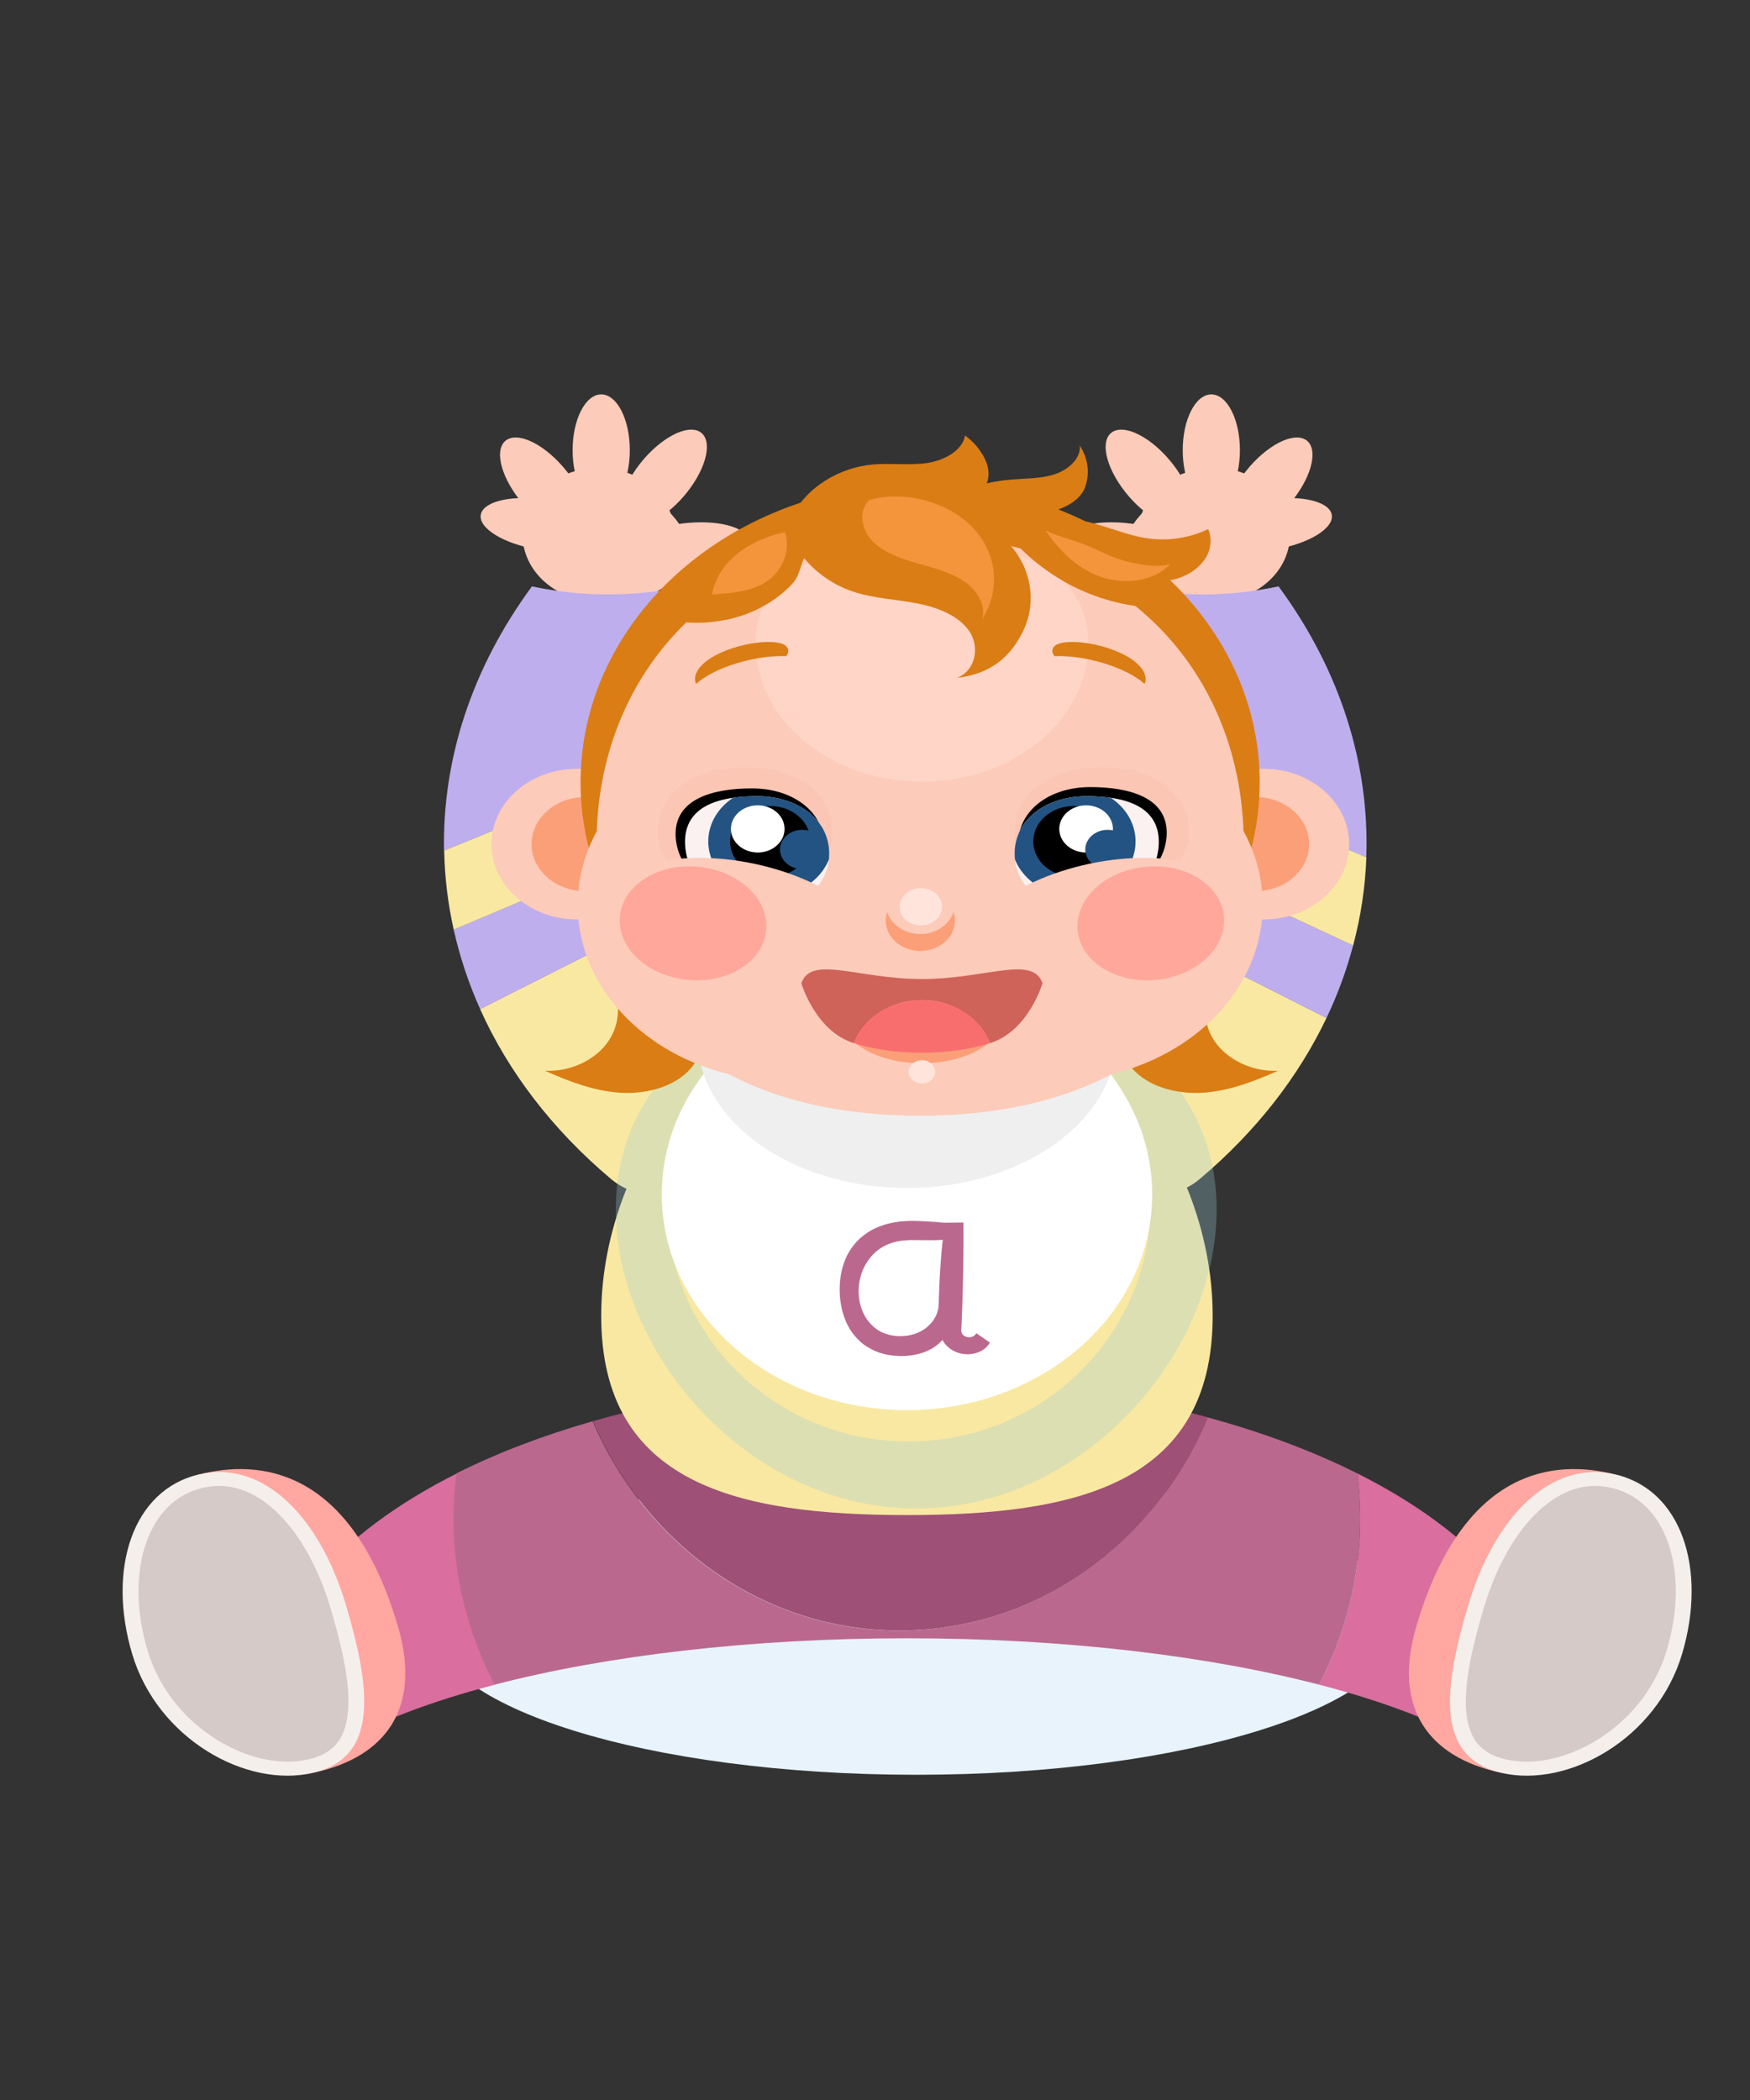 <?xml version="1.0" encoding="UTF-8" standalone="no"?>
<!-- Created with Inkscape (http://www.inkscape.org/) -->

<svg
   xmlns:dc="http://purl.org/dc/elements/1.1/"
   xmlns:cc="http://creativecommons.org/ns#"
   xmlns:rdf="http://www.w3.org/1999/02/22-rdf-syntax-ns#"
   xmlns:svg="http://www.w3.org/2000/svg"
   xmlns="http://www.w3.org/2000/svg"
   xmlns:sodipodi="http://sodipodi.sourceforge.net/DTD/sodipodi-0.dtd"
   xmlns:inkscape="http://www.inkscape.org/namespaces/inkscape"
   id="svg2"
   version="1.1"
   inkscape:version="0.91 r13725"
   xml:space="preserve"
   width="55mm"
   height="66mm"
   viewBox="0 0 194.882 233.858"
   sodipodi:docname="child01.svg"><rect x="0" y="0" width="194.882" height="233.858" fill="#333333" stroke="none"/><defs
     id="defs6"><clipPath
       clipPathUnits="userSpaceOnUse"
       id="clipPath18"><path
         d="M 0,800 800,800 800,0 0,0 0,800 Z"
         id="path20"
         inkscape:connector-curvature="0" /></clipPath><clipPath
       clipPathUnits="userSpaceOnUse"
       id="clipPath150"><path
         d="M 0,800 800,800 800,0 0,0 0,800 Z"
         id="path152"
         inkscape:connector-curvature="0" /></clipPath><clipPath
       clipPathUnits="userSpaceOnUse"
       id="clipPath158"><path
         d="m 99.926,491.759 217.124,0 0,-76.981 -217.124,0 0,76.981 z"
         id="path160"
         inkscape:connector-curvature="0" /></clipPath><clipPath
       clipPathUnits="userSpaceOnUse"
       id="clipPath218"><path
         d="m 143.787,627.052 134.484,0 0,-134.484 -134.484,0 0,134.484 z"
         id="path220"
         inkscape:connector-curvature="0" /></clipPath><clipPath
       clipPathUnits="userSpaceOnUse"
       id="clipPath234"><path
         d="m 155.203,630.608 108.287,0 0,-120.99 -108.287,0 0,120.99 z"
         id="path236"
         inkscape:connector-curvature="0" /></clipPath><clipPath
       clipPathUnits="userSpaceOnUse"
       id="clipPath294"><path
         d="m 181.173,730.824 74.375,0 0,-61.566 -74.375,0 0,61.566 z"
         id="path296"
         inkscape:connector-curvature="0" /></clipPath><clipPath
       clipPathUnits="userSpaceOnUse"
       id="clipPath338"><path
         d="m 153.219,681.625 39.047,0 0,-31.045 -39.047,0 0,31.045 z"
         id="path340"
         inkscape:connector-curvature="0" /></clipPath><clipPath
       clipPathUnits="userSpaceOnUse"
       id="clipPath354"><path
         d="m 232.387,670.981 39.046,0 0,-31.046 -39.046,0 0,31.046 z"
         id="path356"
         inkscape:connector-curvature="0" /></clipPath><clipPath
       clipPathUnits="userSpaceOnUse"
       id="clipPath382"><path
         d="m 159.098,661.484 c -1.188,-8.833 4.809,-18.444 13.642,-19.632 l 0,0 c 8.832,-1.188 16.755,3.522 17.942,12.354 l 0,0 c 1.188,8.832 -4.81,18.444 -13.642,19.631 l 0,0 c -0.904,0.122 -1.797,0.182 -2.676,0.182 l 0,0 c -7.706,-10e-4 -14.2,-4.607 -15.266,-12.535"
         id="path384"
         inkscape:connector-curvature="0" /></clipPath><clipPath
       clipPathUnits="userSpaceOnUse"
       id="clipPath406"><path
         d="M 0,800 800,800 800,0 0,0 0,800 Z"
         id="path408"
         inkscape:connector-curvature="0" /></clipPath><clipPath
       clipPathUnits="userSpaceOnUse"
       id="clipPath418"><path
         d="m 231.82,648.675 c -1.187,-8.833 5.21,-15.467 14.043,-16.654 l 0,0 c 8.832,-1.189 17.156,6.497 18.343,15.33 l 0,0 c 1.188,8.833 -5.21,15.467 -14.043,16.655 l 0,0 c -0.608,0.081 -1.216,0.121 -1.818,0.121 l 0,0 c -8.128,0.001 -15.419,-7.229 -16.525,-15.452"
         id="path420"
         inkscape:connector-curvature="0" /></clipPath><clipPath
       clipPathUnits="userSpaceOnUse"
       id="clipPath442"><path
         d="M 0,800 800,800 800,0 0,0 0,800 Z"
         id="path444"
         inkscape:connector-curvature="0" /></clipPath><clipPath
       clipPathUnits="userSpaceOnUse"
       id="clipPath450"><path
         d="m 175.572,654.261 10,0 0,-10 -10,0 0,10 z"
         id="path452"
         inkscape:connector-curvature="0" /></clipPath><clipPath
       clipPathUnits="userSpaceOnUse"
       id="clipPath466"><path
         d="m 243.911,644.697 10,0 0,-10 -10,0 0,10 z"
         id="path468"
         inkscape:connector-curvature="0" /></clipPath><clipPath
       clipPathUnits="userSpaceOnUse"
       id="clipPath514"><path
         d="m 94.047,123.455 217.124,0 0,-76.981 -217.124,0 0,76.981 z"
         id="path516"
         inkscape:connector-curvature="0" /></clipPath><clipPath
       clipPathUnits="userSpaceOnUse"
       id="clipPath614"><path
         d="m 135.831,253.759 134.483,0 0,-134.483 -134.483,0 0,134.483 z"
         id="path616"
         inkscape:connector-curvature="0" /></clipPath><clipPath
       clipPathUnits="userSpaceOnUse"
       id="clipPath630"><path
         d="m 147.247,257.316 108.287,0 0,-120.99 -108.287,0 0,120.99 z"
         id="path632"
         inkscape:connector-curvature="0" /></clipPath><clipPath
       clipPathUnits="userSpaceOnUse"
       id="clipPath678"><path
         d="m 154.411,261.416 93.862,0 0,-76.691 -93.862,0 0,76.691 z"
         id="path680"
         inkscape:connector-curvature="0" /></clipPath><clipPath
       clipPathUnits="userSpaceOnUse"
       id="clipPath734"><path
         d="m 167.119,354.04 74.461,0 0,-61 -74.461,0 0,61 z"
         id="path736"
         inkscape:connector-curvature="0" /></clipPath><clipPath
       clipPathUnits="userSpaceOnUse"
       id="clipPath758"><path
         d="m 145.223,297.892 39.062,0 0,-27.185 -39.062,0 0,27.185 z"
         id="path760"
         inkscape:connector-curvature="0" /></clipPath><clipPath
       clipPathUnits="userSpaceOnUse"
       id="clipPath774"><path
         d="m 225.103,297.892 39.062,0 0,-27.185 -39.062,0 0,27.185 z"
         id="path776"
         inkscape:connector-curvature="0" /></clipPath><clipPath
       clipPathUnits="userSpaceOnUse"
       id="clipPath794"><path
         d="m 151.322,278.943 c 0,-8.912 7.225,-17.639 16.136,-17.639 l 0,0 c 8.912,0 16.137,5.723 16.137,14.635 l 0,0 c 0,8.912 -7.225,14.637 -16.137,14.637 l 0,0 c -8.911,0 -16.136,-2.721 -16.136,-11.633"
         id="path796"
         inkscape:connector-curvature="0" /></clipPath><clipPath
       clipPathUnits="userSpaceOnUse"
       id="clipPath818"><path
         d="M 0,800 800,800 800,0 0,0 0,800 Z"
         id="path820"
         inkscape:connector-curvature="0" /></clipPath><clipPath
       clipPathUnits="userSpaceOnUse"
       id="clipPath830"><path
         d="m 225.104,275.939 c 0,-8.912 7.224,-14.635 16.136,-14.635 l 0,0 c 8.911,0 16.137,8.727 16.137,17.639 l 0,0 c 0,8.912 -7.226,11.633 -16.137,11.633 l 0,0 c -8.912,0 -16.136,-5.725 -16.136,-14.637"
         id="path832"
         inkscape:connector-curvature="0" /></clipPath><clipPath
       clipPathUnits="userSpaceOnUse"
       id="clipPath854"><path
         d="M 0,800 800,800 800,0 0,0 0,800 Z"
         id="path856"
         inkscape:connector-curvature="0" /></clipPath><clipPath
       clipPathUnits="userSpaceOnUse"
       id="clipPath870"><path
         d="m 169.287,276.708 10,0 0,-10 -10,0 0,10 z"
         id="path872"
         inkscape:connector-curvature="0" /></clipPath><clipPath
       clipPathUnits="userSpaceOnUse"
       id="clipPath886"><path
         d="m 239.627,276.708 10,0 0,-10 -10,0 0,10 z"
         id="path888"
         inkscape:connector-curvature="0" /></clipPath><clipPath
       clipPathUnits="userSpaceOnUse"
       id="clipPath946"><path
         d="m 474.505,123.455 217.124,0 0,-76.981 -217.124,0 0,76.981 z"
         id="path948"
         inkscape:connector-curvature="0" /></clipPath><clipPath
       clipPathUnits="userSpaceOnUse"
       id="clipPath994"><path
         d="m 523.035,251.485 131.644,0 0,-129.807 -131.644,0 0,129.807 z"
         id="path996"
         inkscape:connector-curvature="0" /></clipPath><clipPath
       clipPathUnits="userSpaceOnUse"
       id="clipPath1010"><path
         d="m 531.71,254.543 108.764,0 0,-120.6 -108.764,0 0,120.6 z"
         id="path1012"
         inkscape:connector-curvature="0" /></clipPath><clipPath
       clipPathUnits="userSpaceOnUse"
       id="clipPath1030"><path
         d="m 540.316,260.852 93.861,0 0,-76.691 -93.861,0 0,76.691 z"
         id="path1032"
         inkscape:connector-curvature="0" /></clipPath><clipPath
       clipPathUnits="userSpaceOnUse"
       id="clipPath1134"><path
         d="m 567.222,355.234 74.339,0 0,-61.752 -74.339,0 0,61.752 z"
         id="path1136"
         inkscape:connector-curvature="0" /></clipPath><clipPath
       clipPathUnits="userSpaceOnUse"
       id="clipPath1158"><path
         d="m 538.508,305.283 39.024,0 0,-28.389 -39.024,0 0,28.389 z"
         id="path1160"
         inkscape:connector-curvature="0" /></clipPath><clipPath
       clipPathUnits="userSpaceOnUse"
       id="clipPath1174"><path
         d="m 617.413,292.839 39.024,0 0,-28.389 -39.024,0 0,28.389 z"
         id="path1176"
         inkscape:connector-curvature="0" /></clipPath><clipPath
       clipPathUnits="userSpaceOnUse"
       id="clipPath1190"><path
         d="m 544.365,288.306 c -1.388,-8.804 5.324,-12.619 14.127,-14.007 l 0,0 c 8.803,-1.388 15.896,-2.792 17.284,6.011 l 0,0 c 1.389,8.804 -4.856,15.584 -13.659,16.973 l 0,0 c -1.804,0.284 -3.554,0.445 -5.21,0.445 l 0,0 c -6.431,-0.001 -11.438,-2.422 -12.542,-9.422"
         id="path1192"
         inkscape:connector-curvature="0" /></clipPath><clipPath
       clipPathUnits="userSpaceOnUse"
       id="clipPath1214"><path
         d="m 616.778,273.845 c -1.389,-8.804 5.792,-9.652 14.594,-11.04 l 0,0 c 8.803,-1.388 16.364,0.176 17.753,8.979 l 0,0 c 1.388,8.804 -5.324,12.616 -14.127,14.005 l 0,0 c -1.05,0.165 -2.09,0.247 -3.108,0.247 l 0,0 c -7.517,0 -13.89,-4.438 -15.112,-12.191"
         id="path1216"
         inkscape:connector-curvature="0" /></clipPath><clipPath
       clipPathUnits="userSpaceOnUse"
       id="clipPath1238"><path
         d="M 0,800 800,800 800,0 0,0 0,800 Z"
         id="path1240"
         inkscape:connector-curvature="0" /></clipPath><clipPath
       clipPathUnits="userSpaceOnUse"
       id="clipPath1270"><path
         d="m 563.578,284.299 10,0 0,-10 -10,0 0,10 z"
         id="path1272"
         inkscape:connector-curvature="0" /></clipPath><clipPath
       clipPathUnits="userSpaceOnUse"
       id="clipPath1286"><path
         d="m 630.917,273.292 10,0 0,-10 -10,0 0,10 z"
         id="path1288"
         inkscape:connector-curvature="0" /></clipPath><clipPath
       clipPathUnits="userSpaceOnUse"
       id="clipPath1362"><path
         d="m 540.509,284.21 11.988,0 0,-11.989 -11.988,0 0,11.989 z"
         id="path1364"
         inkscape:connector-curvature="0" /></clipPath><clipPath
       clipPathUnits="userSpaceOnUse"
       id="clipPath1394"><path
         d="m 483.511,491.759 217.123,0 0,-76.981 -217.123,0 0,76.981 z"
         id="path1396"
         inkscape:connector-curvature="0" /></clipPath><clipPath
       clipPathUnits="userSpaceOnUse"
       id="clipPath1518"><path
         d="m 524.831,617.046 134.483,0 0,-134.484 -134.483,0 0,134.484 z"
         id="path1520"
         inkscape:connector-curvature="0" /></clipPath><clipPath
       clipPathUnits="userSpaceOnUse"
       id="clipPath1534"><path
         d="m 536.247,620.602 108.287,0 0,-120.99 -108.287,0 0,120.99 z"
         id="path1536"
         inkscape:connector-curvature="0" /></clipPath><clipPath
       clipPathUnits="userSpaceOnUse"
       id="clipPath1622"><path
         d="m 556.118,728.57 74.462,0 0,-61 -74.462,0 0,61 z"
         id="path1624"
         inkscape:connector-curvature="0" /></clipPath><clipPath
       clipPathUnits="userSpaceOnUse"
       id="clipPath1654"><path
         d="m 534.223,671.185 39.062,0 0,-27.185 -39.062,0 0,27.185 z"
         id="path1656"
         inkscape:connector-curvature="0" /></clipPath><clipPath
       clipPathUnits="userSpaceOnUse"
       id="clipPath1670"><path
         d="m 614.103,671.185 39.062,0 0,-27.185 -39.062,0 0,27.185 z"
         id="path1672"
         inkscape:connector-curvature="0" /></clipPath><clipPath
       clipPathUnits="userSpaceOnUse"
       id="clipPath1690"><path
         d="m 540.322,652.235 c 0,-8.911 7.225,-17.638 16.136,-17.638 l 0,0 c 8.912,0 16.137,5.722 16.137,14.635 l 0,0 c 0,8.912 -7.225,14.637 -16.137,14.637 l 0,0 c -8.911,0 -16.136,-2.722 -16.136,-11.634"
         id="path1692"
         inkscape:connector-curvature="0" /></clipPath><clipPath
       clipPathUnits="userSpaceOnUse"
       id="clipPath1714"><path
         d="M 0,800 800,800 800,0 0,0 0,800 Z"
         id="path1716"
         inkscape:connector-curvature="0" /></clipPath><clipPath
       clipPathUnits="userSpaceOnUse"
       id="clipPath1726"><path
         d="m 614.103,649.232 c 0,-8.913 7.225,-14.635 16.136,-14.635 l 0,0 c 8.912,0 16.137,8.727 16.137,17.638 l 0,0 c 0,8.912 -7.225,11.634 -16.137,11.634 l 0,0 c -8.911,0 -16.136,-5.725 -16.136,-14.637"
         id="path1728"
         inkscape:connector-curvature="0" /></clipPath><clipPath
       clipPathUnits="userSpaceOnUse"
       id="clipPath1750"><path
         d="M 0,800 800,800 800,0 0,0 0,800 Z"
         id="path1752"
         inkscape:connector-curvature="0" /></clipPath><clipPath
       clipPathUnits="userSpaceOnUse"
       id="clipPath1758"><path
         d="m 561.578,655.307 10,0 0,-10 -10,0 0,10 z"
         id="path1760"
         inkscape:connector-curvature="0" /></clipPath><clipPath
       clipPathUnits="userSpaceOnUse"
       id="clipPath1774"><path
         d="m 629.917,655.307 10,0 0,-10 -10,0 0,10 z"
         id="path1776"
         inkscape:connector-curvature="0" /></clipPath></defs><sodipodi:namedview
     pagecolor="#ffffff"
     bordercolor="#666666"
     borderopacity="1"
     objecttolerance="10"
     gridtolerance="10"
     guidetolerance="10"
     inkscape:pageopacity="0"
     inkscape:pageshadow="2"
     inkscape:window-width="1920"
     inkscape:window-height="963"
     id="namedview4"
     showgrid="false"
     showguides="false"
     units="mm"
     height="89mm"
     inkscape:zoom="0.944"
     inkscape:cx="-93.040801"
     inkscape:cy="88.02453"
     inkscape:window-x="473"
     inkscape:window-y="215"
     inkscape:window-maximized="0"
     inkscape:current-layer="g10" /><g
     id="g10"
     inkscape:groupmode="layer"
     inkscape:label="52658-O77YO3"
     transform="matrix(1.25,0,0,-1.25,0,233.858)"><g
       id="g1390"
       transform="matrix(0.398,0,0,0.35,-154.02,-116.2)"><g
         id="g1392" /><g
         id="g1398"><g
           clip-path="url(#clipPath1394)"
           id="g1400"><g
             transform="translate(700.634,453.269)"
             id="g1402"><path
               d="m 0,0 c 0,-21.258 -48.605,-38.49 -108.562,-38.49 -59.957,0 -108.562,17.232 -108.562,38.49 0,21.258 48.605,38.491 108.562,38.491 C -48.605,38.491 0,21.258 0,0"
               style="fill:#e8f3fc;fill-opacity:1;fill-rule:nonzero;stroke:none"
               id="path1404"
               inkscape:connector-curvature="0" /></g></g></g></g><g
       id="g1406"
       transform="matrix(0.398,0,0,0.35,60.103,139.448)"><path
         d="m 0,0 c 0,-9.401 -7.621,-17.023 -17.023,-17.023 -9.401,0 -17.023,7.622 -17.023,17.023 0,9.401 7.622,17.023 17.023,17.023 C -7.621,17.023 0,9.401 0,0"
         style="fill:#fccbb9;fill-opacity:1;fill-rule:nonzero;stroke:none"
         id="path1408"
         inkscape:connector-curvature="0" /></g><g
       id="g1410"
       transform="matrix(0.398,0,0,0.35,60.208,140.811)"><path
         d="m 0,0 c 3.973,-5.733 4.237,-12.509 -3.114,-17.603 -7.35,-5.093 -16.53,-4.575 -20.503,1.158 -3.973,5.733 -1.235,14.51 6.116,19.603 C -10.151,8.252 -3.973,5.733 0,0"
         style="fill:#fccbb9;fill-opacity:1;fill-rule:nonzero;stroke:none"
         id="path1412"
         inkscape:connector-curvature="0" /></g><g
       id="g1414"
       transform="matrix(0.398,0,0,0.35,56.109,146.982)"><path
         d="m 0,0 c 0,-7.84 -2.866,-14.196 -6.401,-14.196 -3.536,0 -6.402,6.356 -6.402,14.196 0,7.84 2.866,14.196 6.402,14.196 C -2.866,14.196 0,7.84 0,0"
         style="fill:#fccbb9;fill-opacity:1;fill-rule:nonzero;stroke:none"
         id="path1416"
         inkscape:connector-curvature="0" /></g><g
       id="g1418"
       transform="matrix(0.398,0,0,0.35,50.481,145.107)"><path
         d="m 0,0 c 4.466,-6.444 5.73,-13.301 2.825,-15.314 -2.906,-2.014 -8.882,1.577 -13.348,8.022 -4.466,6.444 -5.73,13.3 -2.825,15.314 C -10.442,10.036 -4.466,6.444 0,0"
         style="fill:#fccbb9;fill-opacity:1;fill-rule:nonzero;stroke:none"
         id="path1420"
         inkscape:connector-curvature="0" /></g><g
       id="g1422"
       transform="matrix(0.398,0,0,0.35,48.868,142.53)"><path
         d="m 0,0 c 7.7,-1.477 13.402,-5.489 12.736,-8.961 -0.666,-3.472 -7.448,-5.089 -15.148,-3.612 -7.7,1.476 -13.402,5.488 -12.736,8.96 C -14.482,-0.141 -7.7,1.477 0,0"
         style="fill:#fccbb9;fill-opacity:1;fill-rule:nonzero;stroke:none"
         id="path1424"
         inkscape:connector-curvature="0" /></g><g
       id="g1426"
       transform="matrix(0.398,0,0,0.35,57.042,145.807)"><path
         d="m 0,0 c -4.466,-6.444 -5.731,-13.301 -2.825,-15.314 2.906,-2.014 8.882,1.577 13.348,8.022 4.466,6.444 5.73,13.3 2.824,15.314 C 10.442,10.036 4.466,6.444 0,0"
         style="fill:#fccbb9;fill-opacity:1;fill-rule:nonzero;stroke:none"
         id="path1428"
         inkscape:connector-curvature="0" /></g><g
       id="g1430"
       transform="matrix(0.398,0,0,0.35,60.768,140.448)"><path
         d="m 0,0 c -7.763,-1.098 -13.655,-4.826 -13.16,-8.327 0.496,-3.5 7.19,-5.448 14.953,-4.349 7.763,1.098 13.655,4.826 13.16,8.326 C 14.458,-0.849 7.763,1.098 0,0"
         style="fill:#fccbb9;fill-opacity:1;fill-rule:nonzero;stroke:none"
         id="path1432"
         inkscape:connector-curvature="0" /></g><g
       id="g1434"
       transform="matrix(0.398,0,0,0.35,101.372,139.448)"><path
         d="m 0,0 c 0,-9.401 7.622,-17.023 17.023,-17.023 9.402,0 17.023,7.622 17.023,17.023 0,9.401 -7.621,17.023 -17.023,17.023 C 7.622,17.023 0,9.401 0,0"
         style="fill:#fccbb9;fill-opacity:1;fill-rule:nonzero;stroke:none"
         id="path1436"
         inkscape:connector-curvature="0" /></g><g
       id="g1438"
       transform="matrix(0.398,0,0,0.35,101.267,140.811)"><path
         d="m 0,0 c -3.973,-5.733 -4.237,-12.509 3.114,-17.603 7.35,-5.093 16.53,-4.575 20.503,1.158 3.973,5.733 1.235,14.51 -6.116,19.603 C 10.151,8.252 3.973,5.733 0,0"
         style="fill:#fccbb9;fill-opacity:1;fill-rule:nonzero;stroke:none"
         id="path1440"
         inkscape:connector-curvature="0" /></g><g
       id="g1442"
       transform="matrix(0.398,0,0,0.35,105.367,146.982)"><path
         d="m 0,0 c 0,-7.84 2.866,-14.196 6.401,-14.196 3.536,0 6.402,6.356 6.402,14.196 0,7.84 -2.866,14.196 -6.402,14.196 C 2.866,14.196 0,7.84 0,0"
         style="fill:#fccbb9;fill-opacity:1;fill-rule:nonzero;stroke:none"
         id="path1444"
         inkscape:connector-curvature="0" /></g><g
       id="g1446"
       transform="matrix(0.398,0,0,0.35,110.995,145.107)"><path
         d="m 0,0 c -4.466,-6.444 -5.73,-13.301 -2.825,-15.314 2.906,-2.014 8.882,1.577 13.348,8.022 4.466,6.444 5.73,13.3 2.824,15.314 C 10.442,10.036 4.466,6.444 0,0"
         style="fill:#fccbb9;fill-opacity:1;fill-rule:nonzero;stroke:none"
         id="path1448"
         inkscape:connector-curvature="0" /></g><g
       id="g1450"
       transform="matrix(0.398,0,0,0.35,112.608,142.53)"><path
         d="m 0,0 c -7.7,-1.477 -13.402,-5.489 -12.736,-8.961 0.666,-3.472 7.448,-5.089 15.148,-3.612 7.7,1.476 13.402,5.488 12.736,8.96 C 14.482,-0.141 7.7,1.477 0,0"
         style="fill:#fccbb9;fill-opacity:1;fill-rule:nonzero;stroke:none"
         id="path1452"
         inkscape:connector-curvature="0" /></g><g
       id="g1454"
       transform="matrix(0.398,0,0,0.35,104.434,145.807)"><path
         d="m 0,0 c 4.466,-6.444 5.73,-13.301 2.825,-15.314 -2.906,-2.014 -8.882,1.577 -13.348,8.022 -4.466,6.444 -5.73,13.3 -2.825,15.314 C -10.442,10.036 -4.466,6.444 0,0"
         style="fill:#fccbb9;fill-opacity:1;fill-rule:nonzero;stroke:none"
         id="path1456"
         inkscape:connector-curvature="0" /></g><g
       id="g1458"
       transform="matrix(0.398,0,0,0.35,100.708,140.448)"><path
         d="m 0,0 c 7.763,-1.098 13.655,-4.826 13.16,-8.327 -0.496,-3.5 -7.19,-5.448 -14.953,-4.349 -7.763,1.098 -13.655,4.826 -13.16,8.326 C -14.458,-0.849 -7.763,1.098 0,0"
         style="fill:#fccbb9;fill-opacity:1;fill-rule:nonzero;stroke:none"
         id="path1460"
         inkscape:connector-curvature="0" /></g><g
       id="g1462"
       transform="matrix(0.398,0,0,0.35,54.434,82.051)"><path
         d="m 0,0 c 8.227,-7.883 19.38,-2.724 26.005,6.672 6.625,9.396 7.829,21.018 3.853,30.805 -5.146,12.667 -8.635,23.556 -10.977,33.499 L -29.302,43.251 C -23.067,27.464 -13.261,12.707 0,0"
         style="fill:#f9e8a2;fill-opacity:1;fill-rule:nonzero;stroke:none"
         id="path1464"
         inkscape:connector-curvature="0" /></g><g
       id="g1466"
       transform="matrix(0.398,0,0,0.35,60.728,134.751)"><path
         d="m 0,0 c -11.709,-2.382 -22.316,-2.428 -33.514,0.277 -13.614,-21.051 -20.07,-44.345 -19.676,-67.281 l 51.91,24.037 C -1.446,-29.827 -0.49,-16.394 0,0"
         style="fill:#bfaeed;fill-opacity:1;fill-rule:nonzero;stroke:none"
         id="path1468"
         inkscape:connector-curvature="0" /></g><g
       id="g1470"
       transform="matrix(0.398,0,0,0.35,42.779,97.181)"><path
         d="M 0,0 48.183,27.725 C 46.776,33.7 45.791,39.33 45.115,44.792 L -5.931,20.262 C -4.583,13.378 -2.606,6.599 0,0"
         style="fill:#bfaeed;fill-opacity:1;fill-rule:nonzero;stroke:none"
         id="path1472"
         inkscape:connector-curvature="0" /></g><g
       id="g1474"
       transform="matrix(0.398,0,0,0.35,94.994,95.161)"><path
         d="m 0,0 c -3.976,-9.787 -2.771,-21.409 3.853,-30.805 6.625,-9.396 17.778,-14.555 26.005,-6.672 12.635,12.106 22.131,26.074 28.393,41.02 L 10.39,31.082 C 8.063,21.793 4.733,11.649 0,0"
         style="fill:#f9e8a2;fill-opacity:1;fill-rule:nonzero;stroke:none"
         id="path1476"
         inkscape:connector-curvature="0" /></g><g
       id="g1478"
       transform="matrix(0.398,0,0,0.35,113.907,134.847)"><path
         d="m 0,0 c -11.198,-2.705 -21.805,-2.659 -33.514,-0.277 0.498,-16.672 1.478,-30.281 1.27,-43.634 L 19.631,-69.002 C 20.386,-45.512 13.955,-21.578 0,0"
         style="fill:#bfaeed;fill-opacity:1;fill-rule:nonzero;stroke:none"
         id="path1480"
         inkscape:connector-curvature="0" /></g><g
       id="g1482"
       transform="matrix(0.398,0,0,0.35,99.127,106.034)"><path
         d="m 0,0 47.861,-27.539 c 2.521,6.018 4.504,12.197 5.969,18.475 L 3.411,17.604 C 2.647,11.993 1.55,6.189 0,0"
         style="fill:#bfaeed;fill-opacity:1;fill-rule:nonzero;stroke:none"
         id="path1484"
         inkscape:connector-curvature="0" /></g><g
       id="g1486"
       transform="matrix(0.398,0,0,0.35,39.571,111.311)"><path
         d="M 0,0 C 0.116,-6.764 0.833,-13.496 2.133,-20.131 L 53.179,4.4 C 52.352,11.089 51.992,17.528 51.91,24.037 L 0,0 Z"
         style="fill:#f9e8a2;fill-opacity:1;fill-rule:nonzero;stroke:none"
         id="path1488"
         inkscape:connector-curvature="0" /></g><g
       id="g1490"
       transform="matrix(0.398,0,0,0.35,101.082,119.486)"><path
         d="m 0,0 c -0.107,-6.889 -0.533,-13.713 -1.504,-20.851 l 50.42,-26.668 c 1.719,7.369 2.716,14.875 2.959,22.428 L 0,0 Z"
         style="fill:#f9e8a2;fill-opacity:1;fill-rule:nonzero;stroke:none"
         id="path1492"
         inkscape:connector-curvature="0" /></g><g
       id="g1494"
       transform="matrix(0.398,0,0,0.35,40.717,55.828)"><path
         d="m 0,0 c -26.686,-15.208 -43.251,-36.4 -43.251,-59.846 0,-0.071 0,-0.142 10e-4,-0.213 0.036,-8.597 9.728,-13.585 16.9,-8.845 8.785,5.806 20.682,10.934 34.886,15.12 -5.899,12.863 -9.193,27.171 -9.193,42.249 0,3.901 0.228,7.749 0.657,11.535"
         style="fill:#d96e9f;fill-opacity:1;fill-rule:nonzero;stroke:none"
         id="path1496"
         inkscape:connector-curvature="0" /></g><g
       id="g1498"
       transform="matrix(0.398,0,0,0.35,120.912,55.828)"><path
         d="m 0,0 c 0.429,-3.787 0.657,-7.634 0.657,-11.535 0,-15.078 -3.294,-29.386 -9.193,-42.249 14.204,-4.186 26.101,-9.315 34.886,-15.12 7.172,-4.74 16.864,0.248 16.9,8.845 10e-4,0.071 10e-4,0.142 10e-4,0.212 C 43.251,-36.4 26.686,-15.208 0,0"
         style="fill:#d96e9f;fill-opacity:1;fill-rule:nonzero;stroke:none"
         id="path1500"
         inkscape:connector-curvature="0" /></g><g
       id="g1502"
       transform="matrix(0.398,0,0,0.35,120.912,55.828)"><path
         d="m 0,0 c -9.877,5.629 -21.147,10.431 -33.471,14.23 -11.701,-31.953 -38.198,-54.255 -69.019,-54.255 -30.507,0 -56.782,21.851 -68.66,53.284 C -182.298,9.621 -192.552,5.166 -201.616,0 c -0.429,-3.787 -0.657,-7.634 -0.657,-11.535 0,-15.078 3.294,-29.386 9.193,-42.249 24.994,7.365 57.159,11.803 92.272,11.803 35.113,0 67.278,-4.438 92.272,-11.803 5.899,12.863 9.192,27.171 9.192,42.249 C 0.656,-7.634 0.429,-3.787 0,0"
         style="fill:#bb688e;fill-opacity:1;fill-rule:nonzero;stroke:none"
         id="path1504"
         inkscape:connector-curvature="0" /></g><g
       id="g1506"
       transform="matrix(0.398,0,0,0.35,80.146,41.827)"><path
         d="m 0,0 c 30.82,0 57.318,22.303 69.018,54.256 -20.096,6.194 -43.007,9.71 -67.336,9.71 -25.557,0 -49.535,-3.892 -70.342,-10.682 C -56.782,21.851 -30.508,0 0,0"
         style="fill:#9e5076;fill-opacity:1;fill-rule:nonzero;stroke:none"
         id="path1508"
         inkscape:connector-curvature="0" /></g><g
       id="g1510"
       transform="matrix(0.398,0,0,0.35,108.036,69.869)"><path
         d="m 0,0 c 0,-42.943 -30.64,-50.739 -68.437,-50.739 -37.796,0 -68.437,7.796 -68.437,50.739 0,42.943 30.641,85.76 68.437,85.76 C -30.64,85.76 0,42.943 0,0"
         style="fill:#f9e8a2;fill-opacity:1;fill-rule:nonzero;stroke:none"
         id="path1512"
         inkscape:connector-curvature="0" /></g><g
       id="g1514"
       transform="matrix(0.398,0,0,0.35,-154.02,-116.2)"><g
         id="g1516" /><g
         id="g1522"><g
           clip-path="url(#clipPath1518)"
           id="g1524"
           style="opacity:0.3"><g
             transform="translate(524.831,558.68)"
             id="g1526"><path
               d="m 0,0 c 0,-37.137 30.105,-76.117 67.242,-76.117 37.136,0 67.242,38.98 67.242,76.117 0,37.137 -30.106,58.366 -67.242,58.366 C 30.105,58.366 0,37.137 0,0"
               style="fill:#97cad3;fill-opacity:1;fill-rule:nonzero;stroke:none"
               id="path1528"
               inkscape:connector-curvature="0" /></g></g></g></g><g
       id="g1530"
       transform="matrix(0.398,0,0,0.35,-154.02,-116.2)"><g
         id="g1532" /><g
         id="g1538"><g
           clip-path="url(#clipPath1534)"
           id="g1540"><g
             transform="translate(644.534,560.107)"
             id="g1542"><path
               d="m 0,0 c 0,-33.41 -24.241,-60.495 -54.143,-60.495 -29.903,0 -54.144,27.085 -54.144,60.495 0,33.411 24.241,60.495 54.144,60.495 C -24.241,60.495 0,33.411 0,0"
               style="fill:#f9e8a2;fill-opacity:1;fill-rule:nonzero;stroke:none"
               id="path1544"
               inkscape:connector-curvature="0" /></g></g></g></g><g
       id="g1546"
       transform="matrix(0.398,0,0,0.35,102.646,80.669)"><path
         d="m 0,0 c 0,-30.313 -24.574,-54.887 -54.887,-54.887 -30.313,0 -54.886,24.574 -54.886,54.887 0,30.313 24.573,54.887 54.886,54.887 C -24.574,54.887 0,30.313 0,0"
         style="fill:#ffffff;fill-opacity:1;fill-rule:nonzero;stroke:none"
         id="path1548"
         inkscape:connector-curvature="0" /></g><g
       id="g1550"
       transform="matrix(0.398,0,0,0.35,15.152,40.836)"><path
         d="M 0,0 C -5.655,21.592 -7.406,38.92 7.461,42.814 22.328,46.707 41.071,41.833 50.935,4.164 56.59,-17.428 47.732,-29.278 32.865,-33.171 17.998,-37.064 5.655,-21.592 0,0"
         style="fill:#ffa7a0;fill-opacity:1;fill-rule:nonzero;stroke:none"
         id="path1552"
         inkscape:connector-curvature="0" /></g><g
       id="g1554"
       transform="matrix(0.398,0,0,0.35,30.81,44.122)"><path
         d="m 0,0 c 5.655,-21.592 7.406,-38.921 -7.461,-42.814 -14.867,-3.893 -34.713,8.696 -40.367,30.289 -5.655,21.592 0.096,41.802 14.963,45.696 C -17.998,37.064 -5.655,21.592 0,0"
         style="fill:#f5efec;fill-opacity:1;fill-rule:nonzero;stroke:none"
         id="path1556"
         inkscape:connector-curvature="0" /></g><g
       id="g1558"
       transform="matrix(0.398,0,0,0.35,25.614,30.14)"><path
         d="m 0,0 c -11.753,0 -26.686,10.601 -31.332,28.341 -2.612,9.975 -2.705,19.749 -0.261,27.523 1.643,5.229 5.179,11.875 12.691,13.842 1.23,0.323 2.463,0.486 3.664,0.486 10.156,0 19.918,-12.216 24.87,-31.123 3.254,-12.424 4.446,-20.693 3.865,-26.81 C 12.866,5.614 10.154,2.014 4.704,0.586 3.217,0.197 1.635,0 0,0"
         style="fill:#d5cac7;fill-opacity:1;fill-rule:nonzero;stroke:none"
         id="path1560"
         inkscape:connector-curvature="0" /></g><g
       id="g1562"
       transform="matrix(0.398,0,0,0.35,146.478,40.836)"><path
         d="m 0,0 c 5.655,21.592 7.406,38.92 -7.461,42.814 -14.867,3.893 -33.61,-0.981 -43.474,-38.65 -5.655,-21.592 3.203,-33.442 18.07,-37.335 C -17.998,-37.064 -5.655,-21.592 0,0"
         style="fill:#ffa7a0;fill-opacity:1;fill-rule:nonzero;stroke:none"
         id="path1564"
         inkscape:connector-curvature="0" /></g><g
       id="g1566"
       transform="matrix(0.398,0,0,0.35,130.819,44.122)"><path
         d="m 0,0 c -5.655,-21.592 -7.406,-38.921 7.461,-42.814 14.867,-3.893 34.713,8.696 40.367,30.289 C 53.483,9.067 47.732,29.277 32.865,33.171 17.998,37.064 5.655,21.592 0,0"
         style="fill:#f5efec;fill-opacity:1;fill-rule:nonzero;stroke:none"
         id="path1568"
         inkscape:connector-curvature="0" /></g><g
       id="g1570"
       transform="matrix(0.398,0,0,0.35,136.016,30.14)"><path
         d="m 0,0 c 11.753,0 26.686,10.601 31.332,28.341 2.612,9.975 2.705,19.749 0.261,27.523 -1.643,5.229 -5.179,11.875 -12.691,13.842 -1.23,0.323 -2.463,0.486 -3.664,0.486 C 5.082,70.192 -4.68,57.976 -9.632,39.069 -12.886,26.645 -14.078,18.376 -13.497,12.259 -12.866,5.614 -10.154,2.014 -4.705,0.586 -3.217,0.197 -1.635,0 0,0"
         style="fill:#d5cac7;fill-opacity:1;fill-rule:nonzero;stroke:none"
         id="path1572"
         inkscape:connector-curvature="0" /></g><g
       id="g1574"
       transform="matrix(0.398,0,0,0.35,99.482,94.67)"><path
         d="m 0,0 c 0,-21.178 -21.012,-38.345 -46.931,-38.345 -25.919,0 -46.93,17.167 -46.93,38.345 0,21.178 21.011,38.345 46.93,38.345 C -21.012,38.345 0,21.178 0,0"
         style="fill:#efefef;fill-opacity:1;fill-rule:nonzero;stroke:none"
         id="path1576"
         inkscape:connector-curvature="0" /></g><g
       id="g1578"
       transform="matrix(0.398,0,0,0.35,54.167,99.959)"><path
         d="m 0,0 c 2.944,-4.8 2.984,-11.236 0.1,-16.073 -2.884,-4.836 -8.566,-7.86 -14.188,-7.552 5.299,-2.674 10.866,-5.142 16.786,-5.576 5.921,-0.434 12.318,1.51 15.887,6.252 3.57,4.743 3.204,12.458 -1.653,15.872"
         style="fill:#da7d14;fill-opacity:1;fill-rule:nonzero;stroke:none"
         id="path1580"
         inkscape:connector-curvature="0" /></g><g
       id="g1582"
       transform="matrix(0.398,0,0,0.35,108.244,99.959)"><path
         d="m 0,0 c -2.944,-4.8 -2.984,-11.236 -0.1,-16.073 2.884,-4.836 8.566,-7.86 14.188,-7.552 -5.3,-2.674 -10.866,-5.142 -16.786,-5.576 -5.921,-0.434 -12.318,1.51 -15.888,6.252 -3.569,4.743 -3.203,12.458 1.654,15.872"
         style="fill:#da7d14;fill-opacity:1;fill-rule:nonzero;stroke:none"
         id="path1584"
         inkscape:connector-curvature="0" /></g><g
       id="g1586"
       transform="matrix(0.398,0,0,0.35,120.198,111.885)"><path
         d="m 0,0 c 0,-10.594 -8.588,-19.182 -19.182,-19.182 -10.593,0 -19.181,8.588 -19.181,19.182 0,10.594 8.588,19.182 19.181,19.182 C -8.588,19.182 0,10.594 0,0"
         style="fill:#fccbb9;fill-opacity:1;fill-rule:nonzero;stroke:none"
         id="path1588"
         inkscape:connector-curvature="0" /></g><g
       id="g1590"
       transform="matrix(0.398,0,0,0.35,116.626,111.885)"><path
         d="m 0,0 c 0,-6.614 -5.361,-11.975 -11.975,-11.975 -6.613,0 -11.975,5.361 -11.975,11.975 0,6.613 5.362,11.975 11.975,11.975 C -5.361,11.975 0,6.613 0,0"
         style="fill:#fb9f79;fill-opacity:1;fill-rule:nonzero;stroke:none"
         id="path1592"
         inkscape:connector-curvature="0" /></g><g
       id="g1594"
       transform="matrix(0.398,0,0,0.35,43.784,111.885)"><path
         d="m 0,0 c 0,-10.594 8.588,-19.182 19.182,-19.182 10.593,0 19.181,8.588 19.181,19.182 0,10.594 -8.588,19.182 -19.181,19.182 C 8.588,19.182 0,10.594 0,0"
         style="fill:#fccbb9;fill-opacity:1;fill-rule:nonzero;stroke:none"
         id="path1596"
         inkscape:connector-curvature="0" /></g><g
       id="g1598"
       transform="matrix(0.398,0,0,0.35,47.357,111.885)"><path
         d="m 0,0 c 0,-6.614 5.361,-11.975 11.975,-11.975 6.613,0 11.975,5.361 11.975,11.975 0,6.613 -5.362,11.975 -11.975,11.975 C 5.361,11.975 0,6.613 0,0"
         style="fill:#fb9f79;fill-opacity:1;fill-rule:nonzero;stroke:none"
         id="path1600"
         inkscape:connector-curvature="0" /></g><g
       id="g1602"
       transform="matrix(0.398,0,0,0.35,112.225,117.394)"><path
         d="m 0,0 c 0,-41.978 -34.03,-76.008 -76.008,-76.008 -41.979,0 -76.009,34.03 -76.009,76.008 0,41.978 34.03,76.008 76.009,76.008 C -34.03,76.008 0,41.978 0,0"
         style="fill:#da7d14;fill-opacity:1;fill-rule:nonzero;stroke:none"
         id="path1604"
         inkscape:connector-curvature="0" /></g><g
       id="g1606"
       transform="matrix(0.398,0,0,0.35,110.802,111.953)"><path
         d="m 0,0 c 0,-43.221 -27.276,-69.329 -72.431,-69.329 -45.155,0 -72.432,26.108 -72.432,69.329 0,43.221 27.277,78.258 72.432,78.258 C -27.276,78.258 0,43.221 0,0"
         style="fill:#fccbb9;fill-opacity:1;fill-rule:nonzero;stroke:none"
         id="path1608"
         inkscape:connector-curvature="0" /></g><g
       id="g1610"
       transform="matrix(0.398,0,0,0.35,88.759,106.475)"><path
         d="m 0,0 c 0,-24.766 -20.975,-44.843 -46.849,-44.843 -25.875,0 -46.85,20.077 -46.85,44.843 0,24.766 20.975,44.843 46.85,44.843 C -20.975,44.843 0,24.766 0,0"
         style="fill:#fccbb9;fill-opacity:1;fill-rule:nonzero;stroke:none"
         id="path1612"
         inkscape:connector-curvature="0" /></g><g
       id="g1614"
       transform="matrix(0.398,0,0,0.35,112.493,106.475)"><path
         d="m 0,0 c 0,-24.766 -20.975,-44.843 -46.849,-44.843 -25.875,0 -46.85,20.077 -46.85,44.843 0,24.766 20.975,44.843 46.85,44.843 C -20.975,44.843 0,24.766 0,0"
         style="fill:#fccbb9;fill-opacity:1;fill-rule:nonzero;stroke:none"
         id="path1616"
         inkscape:connector-curvature="0" /></g><g
       id="g1618"
       transform="matrix(0.398,0,0,0.35,-154.02,-116.2)"><g
         id="g1620" /><g
         id="g1626"><g
           clip-path="url(#clipPath1622)"
           id="g1628"
           style="opacity:0.8"><g
             transform="translate(556.119,702.657)"
             id="g1630"><path
               d="m 0,0 c 0,-19.378 16.669,-35.087 37.231,-35.087 20.561,0 37.23,15.709 37.23,35.087 0,19.378 -16.669,25.913 -37.23,25.913 C 16.669,25.913 0,19.378 0,0"
               style="fill:#ffd7ca;fill-opacity:1;fill-rule:nonzero;stroke:none"
               id="path1632"
               inkscape:connector-curvature="0" /></g></g></g></g><g
       id="g1634"
       transform="matrix(0.398,0,0,0.35,81.991,103.878)"><path
         d="m 0,0 c -3.526,0 -6.496,2.359 -7.432,5.584 -0.199,-0.686 -0.311,-1.409 -0.311,-2.16 0,-4.276 3.466,-7.743 7.743,-7.743 4.277,0 7.743,3.467 7.743,7.743 0,0.751 -0.112,1.474 -0.311,2.16 C 6.496,2.359 3.526,0 0,0"
         style="fill:#fb9f79;fill-opacity:1;fill-rule:nonzero;stroke:none"
         id="path1636"
         inkscape:connector-curvature="0" /></g><g
       id="g1638"
       transform="matrix(0.398,0,0,0.35,83.923,106.303)"><path
         d="m 0,0 c 0,-2.622 -2.126,-4.748 -4.748,-4.748 -2.623,0 -4.749,2.126 -4.749,4.748 0,2.622 2.126,4.748 4.749,4.748 C -2.126,4.748 0,2.622 0,0"
         style="fill:#ffe4dc;fill-opacity:1;fill-rule:nonzero;stroke:none"
         id="path1640"
         inkscape:connector-curvature="0" /></g><g
       id="g1642"
       transform="matrix(0.398,0,0,0.35,62.01,126.155)"><path
         d="m 0,0 c 4.063,4.179 13.142,7.368 20.146,7.076 0.95,1.12 0.501,2.583 -0.836,3.127 -1.336,0.544 -3.348,0.579 -5.357,0.333 C 9.992,10.05 5.823,8.475 3.083,6.428 0.343,4.382 -0.745,1.917 0,0"
         style="fill:#da7d14;fill-opacity:1;fill-rule:nonzero;stroke:none"
         id="path1644"
         inkscape:connector-curvature="0" /></g><g
       id="g1646"
       transform="matrix(0.398,0,0,0.35,101.973,126.155)"><path
         d="m 0,0 c -4.063,4.179 -13.142,7.368 -20.146,7.076 -0.95,1.12 -0.501,2.583 0.836,3.127 1.336,0.544 3.348,0.579 5.357,0.333 3.962,-0.486 8.13,-2.061 10.87,-4.108 C -0.343,4.382 0.745,1.917 0,0"
         style="fill:#da7d14;fill-opacity:1;fill-rule:nonzero;stroke:none"
         id="path1648"
         inkscape:connector-curvature="0" /></g><g
       id="g1650"
       transform="matrix(0.398,0,0,0.35,-154.02,-116.2)"><g
         id="g1652" /><g
         id="g1658"><g
           clip-path="url(#clipPath1654)"
           id="g1660"
           style="opacity:0.4"><g
             transform="translate(573.285,654.655)"
             id="g1662"><path
               d="m 0,0 c 0,-10.787 -8.744,-10.655 -19.531,-10.655 -10.787,0 -19.531,-0.132 -19.531,10.655 0,10.787 8.744,16.529 19.531,16.529 C -8.744,16.529 0,10.787 0,0"
               style="fill:#f9bead;fill-opacity:1;fill-rule:nonzero;stroke:none"
               id="path1664"
               inkscape:connector-curvature="0" /></g></g></g></g><g
       id="g1666"
       transform="matrix(0.398,0,0,0.35,-154.02,-116.2)"><g
         id="g1668" /><g
         id="g1674"><g
           clip-path="url(#clipPath1670)"
           id="g1676"
           style="opacity:0.4"><g
             transform="translate(653.165,654.655)"
             id="g1678"><path
               d="m 0,0 c 0,-10.787 -8.744,-10.655 -19.531,-10.655 -10.787,0 -19.531,-0.132 -19.531,10.655 0,10.787 8.744,16.529 19.531,16.529 C -8.744,16.529 0,10.787 0,0"
               style="fill:#f9bead;fill-opacity:1;fill-rule:nonzero;stroke:none"
               id="path1680"
               inkscape:connector-curvature="0" /></g></g></g></g><g
       id="g1682"
       transform="matrix(0.398,0,0,0.35,73.428,111.727)"><path
         d="m 0,0 c 0,-8.912 -7.224,-14.635 -16.136,-14.635 -8.912,0 -17.138,8.727 -17.138,17.639 0,8.912 8.226,11.633 17.138,11.633 C -7.224,14.637 0,8.912 0,0"
         style="fill:#000000;fill-opacity:1;fill-rule:nonzero;stroke:none"
         id="path1684"
         inkscape:connector-curvature="0" /></g><g
       id="g1686"
       transform="matrix(0.398,0,0,0.35,-154.02,-116.2)"><g
         id="g1688"
         clip-path="url(#clipPath1690)"><g
           id="g1694"
           transform="translate(572.595,649.232)"><path
             d="m 0,0 c 0,-8.912 -7.225,-14.634 -16.136,-14.634 -8.912,0 -16.137,8.726 -16.137,17.638 0,8.912 7.225,11.633 16.137,11.633 C -7.225,14.637 0,8.912 0,0"
             style="fill:#faf1f0;fill-opacity:1;fill-rule:nonzero;stroke:none"
             id="path1696"
             inkscape:connector-curvature="0" /></g><g
           id="g1698"
           transform="translate(545.528,652.351)"><path
             d="m 0,0 c 0,-7.668 6.216,-13.885 13.885,-13.885 7.668,0 13.885,6.217 13.885,13.885 0,7.668 -6.217,13.885 -13.885,13.885 C 6.216,13.885 0,7.668 0,0"
             style="fill:#235382;fill-opacity:1;fill-rule:nonzero;stroke:none"
             id="path1700"
             inkscape:connector-curvature="0" /></g><g
           id="g1702"
           transform="translate(550.407,652.351)"><path
             d="m 0,0 c 0,-4.974 4.032,-9.006 9.006,-9.006 4.974,0 9.007,4.032 9.007,9.006 0,4.974 -4.033,9.006 -9.007,9.006 C 4.032,9.006 0,4.974 0,0"
             style="fill:#000000;fill-opacity:1;fill-rule:nonzero;stroke:none"
             id="path1704"
             inkscape:connector-curvature="0" /></g><g
           id="g1706"
           transform="translate(562.602,655.539)"><path
             d="m 0,0 c 0,-3.316 -2.688,-6.004 -6.004,-6.004 -3.316,0 -6.004,2.688 -6.004,6.004 0,3.316 2.688,6.004 6.004,6.004 C -2.688,6.004 0,3.316 0,0"
             style="fill:#ffffff;fill-opacity:1;fill-rule:nonzero;stroke:none"
             id="path1708"
             inkscape:connector-curvature="0" /></g></g></g><g
       id="g1710"
       transform="matrix(0.398,0,0,0.35,-154.02,-116.2)"><g
         id="g1712"
         clip-path="url(#clipPath1714)"><g
           id="g1718"
           transform="translate(614.877,651.553)"><path
             d="m 0,0 c 0,-8.912 7.225,-14.635 16.137,-14.635 8.912,0 17.137,8.727 17.137,17.639 0,8.912 -8.225,11.633 -17.137,11.633 C 7.225,14.637 0,8.912 0,0"
             style="fill:#000000;fill-opacity:1;fill-rule:nonzero;stroke:none"
             id="path1720"
             inkscape:connector-curvature="0" /></g></g></g><g
       id="g1722"
       transform="matrix(0.398,0,0,0.35,-154.02,-116.2)"><g
         id="g1724"
         clip-path="url(#clipPath1726)"><g
           id="g1730"
           transform="translate(614.103,649.232)"><path
             d="m 0,0 c 0,-8.912 7.225,-14.634 16.137,-14.634 8.912,0 16.136,8.726 16.136,17.638 0,8.912 -7.224,11.633 -16.136,11.633 C 7.225,14.637 0,8.912 0,0"
             style="fill:#faf1f0;fill-opacity:1;fill-rule:nonzero;stroke:none"
             id="path1732"
             inkscape:connector-curvature="0" /></g><g
           id="g1734"
           transform="translate(641.17,652.351)"><path
             d="m 0,0 c 0,-7.668 -6.216,-13.885 -13.885,-13.885 -7.668,0 -13.885,6.217 -13.885,13.885 0,7.668 6.217,13.885 13.885,13.885 C -6.216,13.885 0,7.668 0,0"
             style="fill:#235382;fill-opacity:1;fill-rule:nonzero;stroke:none"
             id="path1736"
             inkscape:connector-curvature="0" /></g><g
           id="g1738"
           transform="translate(636.292,652.351)"><path
             d="m 0,0 c 0,-4.974 -4.032,-9.006 -9.006,-9.006 -4.975,0 -9.007,4.032 -9.007,9.006 0,4.974 4.032,9.006 9.007,9.006 C -4.032,9.006 0,4.974 0,0"
             style="fill:#000000;fill-opacity:1;fill-rule:nonzero;stroke:none"
             id="path1740"
             inkscape:connector-curvature="0" /></g><g
           id="g1742"
           transform="translate(624.096,655.539)"><path
             d="m 0,0 c 0,-3.316 2.688,-6.004 6.004,-6.004 3.316,0 6.005,2.688 6.005,6.004 0,3.316 -2.689,6.004 -6.005,6.004 C 2.688,6.004 0,3.316 0,0"
             style="fill:#ffffff;fill-opacity:1;fill-rule:nonzero;stroke:none"
             id="path1744"
             inkscape:connector-curvature="0" /></g></g></g><g
       id="g1746"
       transform="matrix(0.398,0,0,0.35,-154.02,-116.2)"><g
         id="g1748"
         clip-path="url(#clipPath1750)"><g
           id="g1754"><g
             id="g1756" /><g
             id="g1762"><g
               clip-path="url(#clipPath1758)"
               id="g1764"><g
                 transform="translate(570.114,653.843)"
                 id="g1766"><path
                   d="m 0,0 c 1.953,-1.953 1.953,-5.118 0,-7.071 -1.953,-1.953 -5.118,-1.953 -7.071,0 -1.953,1.953 -1.953,5.118 0,7.071 1.953,1.953 5.118,1.953 7.071,0"
                   style="fill:#235382;fill-opacity:1;fill-rule:nonzero;stroke:none"
                   id="path1768"
                   inkscape:connector-curvature="0" /></g></g></g></g><g
           id="g1770"><g
             id="g1772" /><g
             id="g1778"><g
               clip-path="url(#clipPath1774)"
               id="g1780"><g
                 transform="translate(638.453,653.843)"
                 id="g1782"><path
                   d="m 0,0 c 1.953,-1.953 1.953,-5.118 0,-7.071 -1.953,-1.953 -5.118,-1.953 -7.071,0 -1.953,1.953 -1.953,5.118 0,7.071 1.953,1.953 5.118,1.953 7.071,0"
                   style="fill:#235382;fill-opacity:1;fill-rule:nonzero;stroke:none"
                   id="path1784"
                   inkscape:connector-curvature="0" /></g></g></g></g><g
           id="g1786"
           transform="translate(584.256,618.772)"><path
             d="m 0,0 c -2.822,-10.398 -19.406,-14.947 -37.041,-10.161 -17.636,4.786 -29.645,17.094 -26.823,27.492 2.822,10.398 19.406,14.947 37.041,10.161 C -9.187,22.707 2.822,10.398 0,0"
             style="fill:#fccbb9;fill-opacity:1;fill-rule:nonzero;stroke:none"
             id="path1788"
             inkscape:connector-curvature="0" /></g><g
           id="g1790"
           transform="translate(602.442,618.772)"><path
             d="M 0,0 C 2.822,-10.398 19.406,-14.947 37.041,-10.161 54.677,-5.375 66.686,6.933 63.864,17.331 61.042,27.729 44.458,32.278 26.823,27.492 9.187,22.707 -2.822,10.398 0,0"
             style="fill:#fccbb9;fill-opacity:1;fill-rule:nonzero;stroke:none"
             id="path1792"
             inkscape:connector-curvature="0" /></g><g
           id="g1794"
           transform="translate(558.309,628.4)"><path
             d="m 0,0 c -1.5,-7.822 -9.967,-12.772 -18.91,-11.057 -8.944,1.716 -14.978,9.447 -13.478,17.269 1.5,7.822 9.967,12.772 18.91,11.057 C -4.534,15.554 1.5,7.822 0,0"
             style="fill:#ffa79b;fill-opacity:1;fill-rule:nonzero;stroke:none"
             id="path1796"
             inkscape:connector-curvature="0" /></g><g
           id="g1798"
           transform="translate(628.389,628.4)"><path
             d="m 0,0 c 1.5,-7.822 9.967,-12.772 18.91,-11.057 8.944,1.716 14.978,9.447 13.478,17.269 -1.5,7.822 -9.967,12.772 -18.91,11.057 C 4.534,15.554 -1.5,7.822 0,0"
             style="fill:#ffa79b;fill-opacity:1;fill-rule:nonzero;stroke:none"
             id="path1800"
             inkscape:connector-curvature="0" /></g><g
           id="g1802"
           transform="translate(562.376,736.525)"><path
             d="m 0,0 c 0.799,-9.258 7.412,-17.759 16.189,-20.811 4.392,-1.527 9.117,-1.759 13.658,-2.759 4.541,-1 9.199,-3.013 11.656,-6.961 2.456,-3.948 1.578,-10.131 -2.677,-12.005 7.513,0.963 12.135,5.342 14.982,12.362 2.847,7.019 1.615,15.531 -3.106,21.456 -3.821,4.796 -9.593,7.768 -15.577,9.106 -8.026,1.794 -16.647,0.798 -24.051,-2.779"
             style="fill:#da7d14;fill-opacity:1;fill-rule:nonzero;stroke:none"
             id="path1804"
             inkscape:connector-curvature="0" /></g><g
           id="g1806"
           transform="translate(617.045,735.234)"><path
             d="m 0,0 c 1.881,0.193 3.728,0.537 5.518,1.12 3.12,1.018 6.247,2.964 7.275,6.079 1.181,3.577 0.708,7.41 -1.149,10.687 C 11.915,14.561 9.061,11.679 5.923,10.544 2.786,9.409 -0.642,9.532 -3.961,9.201 -12.566,8.342 -20.805,4.222 -26.655,-2.147 c 8.102,3.682 18.235,1.988 26.862,1.705 4.295,-0.141 8.603,0.047 12.802,-0.992 4.872,-1.205 9.338,-3.708 14.358,-4.385 4.454,-0.6 9.094,0.273 13.024,2.451 1.915,-5.456 -1.606,-10.828 -7.093,-12.655 -5.762,-1.918 -11.943,1.181 -16.88,4.718 C 11.482,-7.767 6.031,-0.716 0,0"
             style="fill:#da7d14;fill-opacity:1;fill-rule:nonzero;stroke:none"
             id="path1808"
             inkscape:connector-curvature="0" /></g><g
           id="g1810"
           transform="translate(612.739,730.237)"><path
             d="m 0,0 c 9.157,2.032 19.289,-1.136 25.658,-8.022 1.856,-2.006 3.4,-4.287 5.296,-6.256 1.896,-1.969 4.255,-3.66 6.963,-4.032 C 22.803,-19.539 9.093,-12.135 0,0"
             style="fill:#da7d14;fill-opacity:1;fill-rule:nonzero;stroke:none"
             id="path1812"
             inkscape:connector-curvature="0" /></g><g
           id="g1814"
           transform="translate(564.439,735.467)"><path
             d="m 0,0 c 3.217,7.008 10.319,12.075 17.993,12.838 3.964,0.394 7.998,-0.28 11.932,0.35 3.933,0.63 8.035,3.124 8.657,7.059 1.931,-1.847 2.601,-2.55 3.893,-4.888 1.292,-2.338 1.837,-5.242 0.791,-7.7 C 41.983,4.647 38.718,3.025 35.602,2.02 26.594,-0.887 16.926,-0.734 7.462,-0.553 4.688,-0.5 2.774,-0.053 0,0"
             style="fill:#da7d14;fill-opacity:1;fill-rule:nonzero;stroke:none"
             id="path1816"
             inkscape:connector-curvature="0" /></g><g
           id="g1818"
           transform="translate(569.579,726.814)"><path
             d="m 0,0 c -3.563,3.463 -9.362,3.654 -13.971,1.799 -4.609,-1.855 -8.312,-5.377 -11.915,-8.798 -3.603,-3.421 -7.357,-6.904 -12.008,-8.651 5.455,-3.2 10.504,-3.754 16.726,-2.623 6.221,1.13 12,4.552 15.981,9.465 C -2.709,-5.75 -3.767,-1.14 0,0"
             style="fill:#da7d14;fill-opacity:1;fill-rule:nonzero;stroke:none"
             id="path1820"
             inkscape:connector-curvature="0" /></g><g
           id="g1822"
           transform="translate(613.703,616.544)"><path
             d="M 0,0 C 2.109,-9.968 -5.75,-20.642 -20.354,-20.64 -34.959,-20.642 -42.817,-9.968 -40.709,0 c 1.195,6.608 9.107,-7.066 20.355,-7.04 C -9.107,-7.065 -1.195,6.608 0,0"
             style="fill:#fb9f79;fill-opacity:1;fill-rule:nonzero;stroke:none"
             id="path1824"
             inkscape:connector-curvature="0" /></g><g
           id="g1826"
           transform="translate(620.335,616.259)"><path
             d="M 0,0 C -2.21,7.257 -12.681,1.049 -26.986,1.069 -41.291,1.049 -51.762,7.257 -53.972,0 c 0,0 3.106,-12.186 11.738,-15.246 2.153,6.362 8.159,10.947 15.248,10.947 7.089,0 13.095,-4.585 15.249,-10.947 C -3.105,-12.186 0,0 0,0"
             style="fill:#cf6259;fill-opacity:1;fill-rule:nonzero;stroke:none"
             id="path1828"
             inkscape:connector-curvature="0" /></g><g
           id="g1830"
           transform="translate(593.349,611.96)"><path
             d="m 0,0 c -7.089,0 -13.095,-4.585 -15.248,-10.947 4.258,-1.51 9.443,-2.449 15.248,-2.449 5.805,0 10.99,0.939 15.249,2.449 C 13.095,-4.586 7.089,0 0,0"
             style="fill:#f86e6e;fill-opacity:1;fill-rule:nonzero;stroke:none"
             id="path1832"
             inkscape:connector-curvature="0" /></g><g
           id="g1834"
           transform="translate(596.313,593.707)"><path
             d="m 0,0 c 0,-1.637 -1.327,-2.964 -2.964,-2.964 -1.637,0 -2.964,1.327 -2.964,2.964 0,1.637 1.327,2.964 2.964,2.964 C -1.327,2.964 0,1.637 0,0"
             style="fill:#ffe4dc;fill-opacity:1;fill-rule:nonzero;stroke:none"
             id="path1836"
             inkscape:connector-curvature="0" /></g><g
           id="g1838"
           transform="translate(581.5,739.235)"><path
             d="m 0,0 c -2.461,-2.891 -1.679,-7.545 0.786,-10.432 2.465,-2.888 6.159,-4.385 9.767,-5.568 3.608,-1.183 7.369,-2.199 10.427,-4.448 3.059,-2.249 5.295,-6.119 4.374,-9.802 4.128,7.394 3.359,16.627 -2.045,23.147 C 17.905,-0.582 8.032,2.684 0,0"
             style="fill:#f4953c;fill-opacity:1;fill-rule:nonzero;stroke:none"
             id="path1840"
             inkscape:connector-curvature="0" /></g><g
           id="g1842"
           transform="translate(562.684,731.096)"><path
             d="m 0,0 c 1.413,-4.721 -0.572,-10.252 -4.665,-12.997 -3.37,-2.26 -7.627,-2.602 -11.675,-2.876 C -14.847,-7.432 -8.302,-2.138 0,0"
             style="fill:#f4953c;fill-opacity:1;fill-rule:nonzero;stroke:none"
             id="path1844"
             inkscape:connector-curvature="0" /></g><g
           id="g1846"
           transform="translate(621.051,731.469)"><path
             d="m 0,0 c 2.943,-4.924 6.889,-9.538 12.199,-11.711 5.309,-2.174 12.163,-1.282 15.697,3.237 -2.695,-1.02 -6.755,-0.234 -9.525,0.561 -2.77,0.796 -5.333,2.17 -7.871,3.535 C 7.22,-2.615 3.279,-1.763 0,0"
             style="fill:#f4953c;fill-opacity:1;fill-rule:nonzero;stroke:none"
             id="path1848"
             inkscape:connector-curvature="0" /></g><g
           id="g1850"
           transform="translate(598.13,551.07)"><path
             d="m 0,0 c -1.95,0 -5.724,0.503 -7.926,0.503 -7.484,0 -11.384,-5.786 -11.384,-13.082 0,-6.542 3.145,-12.957 9.938,-12.957 3.963,0 7.044,2.202 8.491,5.158 0.566,1.131 0.881,2.452 0.881,4.025 L 0,0 Z m 10.314,-26.291 c -1.131,-1.824 -2.956,-2.516 -4.591,-2.516 -2.893,0 -5.284,2.139 -5.661,4.906 -2.012,-3.396 -5.471,-4.906 -9.497,-4.906 -8.995,0 -13.459,7.548 -13.459,16.102 0,9.686 5.723,16.479 15.346,16.479 1.887,0 5.283,-0.252 7.548,-0.567 l 3.459,0 0,-26.353 c 0,-1.384 1.132,-2.201 2.201,-2.201 0.692,0 1.384,0.314 1.824,1.006 l 2.83,-1.95 z"
             style="fill:#bb688e;fill-opacity:1;fill-rule:nonzero;stroke:none"
             id="path1852"
             inkscape:connector-curvature="0" /></g><g
           id="g1854"
           transform="translate(608.292,524.754)"><path
             d="M 0,0 C -0.957,0.565 -1.906,1.141 -2.851,1.723 L -2.42,1.811 C -2.786,1.151 -3.495,0.649 -4.301,0.564 -5.078,0.462 -5.916,0.749 -6.496,1.331 -6.79,1.62 -7.01,1.992 -7.136,2.389 -7.274,2.814 -7.271,3.215 -7.285,3.529 l -0.079,1.999 c -0.116,2.666 -0.176,5.332 -0.244,7.999 -0.058,2.666 -0.113,5.332 -0.133,7.998 -0.043,2.666 -0.031,5.332 -0.026,7.998 l 1.064,-1.063 -3.459,0.038 -0.083,10e-4 -0.059,0.009 c -1.359,0.205 -2.752,0.354 -4.14,0.473 -1.385,0.102 -2.792,0.236 -4.119,0.159 -1.35,-0.007 -2.674,-0.233 -3.973,-0.55 -1.277,-0.385 -2.518,-0.898 -3.654,-1.61 -1.108,-0.736 -2.187,-1.577 -3.026,-2.647 -0.859,-1.047 -1.595,-2.217 -2.12,-3.49 -0.582,-1.251 -0.901,-2.613 -1.156,-3.973 -0.186,-1.343 -0.31,-2.802 -0.23,-4.165 0.053,-1.392 0.241,-2.78 0.599,-4.119 0.311,-1.354 0.881,-2.628 1.523,-3.83 0.653,-1.204 1.517,-2.266 2.474,-3.194 0.956,-0.941 2.119,-1.619 3.316,-2.14 1.198,-0.576 2.511,-0.76 3.776,-0.945 l 1.057,-0.052 c 0.152,-0.004 0.407,-0.026 0.475,-0.017 l 0.498,0.014 c 0.662,0.034 1.324,0.08 1.967,0.21 1.293,0.234 2.518,0.71 3.602,1.403 1.084,0.698 1.994,1.648 2.694,2.76 l 1.142,1.816 0.238,-2.096 c 0.111,-0.976 0.498,-1.945 1.165,-2.708 0.655,-0.767 1.536,-1.371 2.538,-1.647 0.256,-0.082 0.488,-0.113 0.746,-0.164 l 0.424,-0.044 c 0.101,-0.012 0.255,-0.014 0.38,-0.015 0.529,0.003 1.062,0.077 1.572,0.242 C -1.545,-1.513 -0.664,-0.862 0,0 M 0.235,-0.031 C -0.026,-0.53 -0.387,-1.028 -0.814,-1.432 -1.247,-1.84 -1.755,-2.175 -2.307,-2.419 -2.857,-2.669 -3.45,-2.822 -4.056,-2.895 -4.214,-2.91 -4.345,-2.926 -4.528,-2.928 l -0.427,-0.004 c -0.306,0.017 -0.641,0.047 -0.936,0.114 -1.216,0.233 -2.371,0.852 -3.249,1.763 -0.89,0.901 -1.477,2.1 -1.699,3.369 l 1.381,-0.28 c -0.747,-1.314 -1.782,-2.493 -3.042,-3.379 -1.263,-0.882 -2.718,-1.449 -4.196,-1.753 -0.74,-0.16 -1.488,-0.235 -2.235,-0.277 l -0.56,-0.011 c -0.285,-0.002 -0.382,0.017 -0.583,0.024 l -1.057,0.061 c -0.73,0.104 -1.543,0.197 -2.251,0.431 l -1.08,0.337 -1.035,0.464 c -1.333,0.699 -2.586,1.577 -3.571,2.699 -0.989,1.108 -1.826,2.339 -2.423,3.672 -0.584,1.333 -1.06,2.706 -1.334,4.118 -0.286,1.408 -0.479,2.832 -0.506,4.262 -0.065,1.458 0.021,2.826 0.197,4.281 0.21,1.419 0.511,2.832 1.021,4.189 0.469,1.37 1.171,2.666 2.027,3.856 0.827,1.22 1.933,2.232 3.108,3.135 1.195,0.894 2.566,1.513 3.967,2.012 1.421,0.418 2.885,0.755 4.363,0.804 1.492,0.119 2.911,0.018 4.341,-0.048 1.428,-0.084 2.848,-0.197 4.286,-0.373 l -0.141,0.01 3.459,0.039 1.061,0.012 0.002,-1.076 C -5.634,26.857 -5.623,24.191 -5.666,21.525 -5.686,18.859 -5.74,16.193 -5.798,13.527 -5.867,10.86 -5.927,8.194 -6.043,5.528 L -6.122,3.529 C -6.139,3.178 -6.148,2.903 -6.093,2.686 -6.037,2.443 -5.93,2.212 -5.762,2.019 c 0.333,-0.392 0.857,-0.636 1.412,-0.63 0.533,-0.001 1.077,0.273 1.414,0.75 L -2.744,2.41 -2.505,2.226 C -1.595,1.528 -0.688,0.824 0.209,0.107 L 0.278,0.051 0.235,-0.031 Z"
             style="fill:#bb688e;fill-opacity:1;fill-rule:nonzero;stroke:none"
             id="path1856"
             inkscape:connector-curvature="0" /></g><g
           id="g1858"
           transform="translate(598.23,551.07)"><path
             d="m 0,0 c 0,0 0.131,-1.199 0.299,-3.298 0.094,-1.049 0.151,-2.324 0.248,-3.785 0.101,-1.462 0.169,-3.111 0.245,-4.91 0.029,-0.899 0.059,-1.836 0.09,-2.806 0.011,-0.484 0.023,-0.978 0.034,-1.478 0.012,-0.53 -0.011,-1.098 -0.08,-1.663 -0.07,-0.568 -0.187,-1.145 -0.366,-1.716 -0.091,-0.29 -0.2,-0.559 -0.331,-0.853 -0.119,-0.274 -0.256,-0.521 -0.403,-0.794 -0.582,-1.06 -1.384,-2.029 -2.354,-2.82 -1.941,-1.584 -4.547,-2.437 -7.103,-2.283 -1.28,0.04 -2.571,0.38 -3.743,0.94 -1.178,0.565 -2.186,1.429 -2.985,2.409 -1.637,1.963 -2.416,4.373 -2.905,6.706 -0.214,1.17 -0.353,2.39 -0.406,3.534 -0.033,1.189 -0.052,2.355 0.097,3.512 0.256,2.299 0.977,4.565 2.318,6.363 1.325,1.81 3.228,2.997 5.062,3.607 0.46,0.154 0.93,0.234 1.377,0.347 0.462,0.076 0.925,0.121 1.367,0.176 0.428,0.031 0.815,0.02 1.207,0.022 0.454,0.012 0.811,-0.036 1.195,-0.062 C -5.65,1.009 -4.394,0.795 -3.355,0.62 L -0.01,0.088 0,0 Z m -0.21,-0.109 c -0.133,-0.012 -0.387,-0.034 -0.761,-0.067 -0.569,-0.03 -1.4,-0.036 -2.456,-0.04 -1.044,0.009 -2.312,0.02 -3.766,0.033 -0.347,-0.01 -0.745,-0.002 -1.066,-0.048 -0.382,-0.045 -0.796,-0.064 -1.183,-0.116 -0.365,-0.073 -0.739,-0.147 -1.122,-0.223 -0.379,-0.125 -0.777,-0.223 -1.162,-0.371 -1.548,-0.577 -3.048,-1.601 -4.235,-3.077 -0.294,-0.371 -0.597,-0.748 -0.841,-1.177 -0.289,-0.401 -0.505,-0.857 -0.752,-1.305 -0.425,-0.929 -0.818,-1.923 -1.048,-2.99 -0.541,-2.107 -0.586,-4.47 -0.154,-6.744 0.23,-1.138 0.605,-2.25 1.105,-3.299 0.52,-1.041 1.209,-1.986 2.009,-2.784 1.609,-1.633 3.816,-2.333 5.961,-2.321 2.168,-0.019 4.234,0.771 5.726,2.097 1.491,1.337 2.455,3.093 2.726,4.887 0.071,0.456 0.107,0.906 0.113,1.377 0.011,0.5 0.023,0.994 0.034,1.478 0.031,0.97 0.061,1.907 0.09,2.806 0.076,1.799 0.144,3.448 0.245,4.91 0.097,1.461 0.155,2.736 0.248,3.785 0.139,1.737 0.254,2.854 0.289,3.189"
             style="fill:#bb688e;fill-opacity:1;fill-rule:nonzero;stroke:none"
             id="path1860"
             inkscape:connector-curvature="0" /></g></g></g></g></svg>